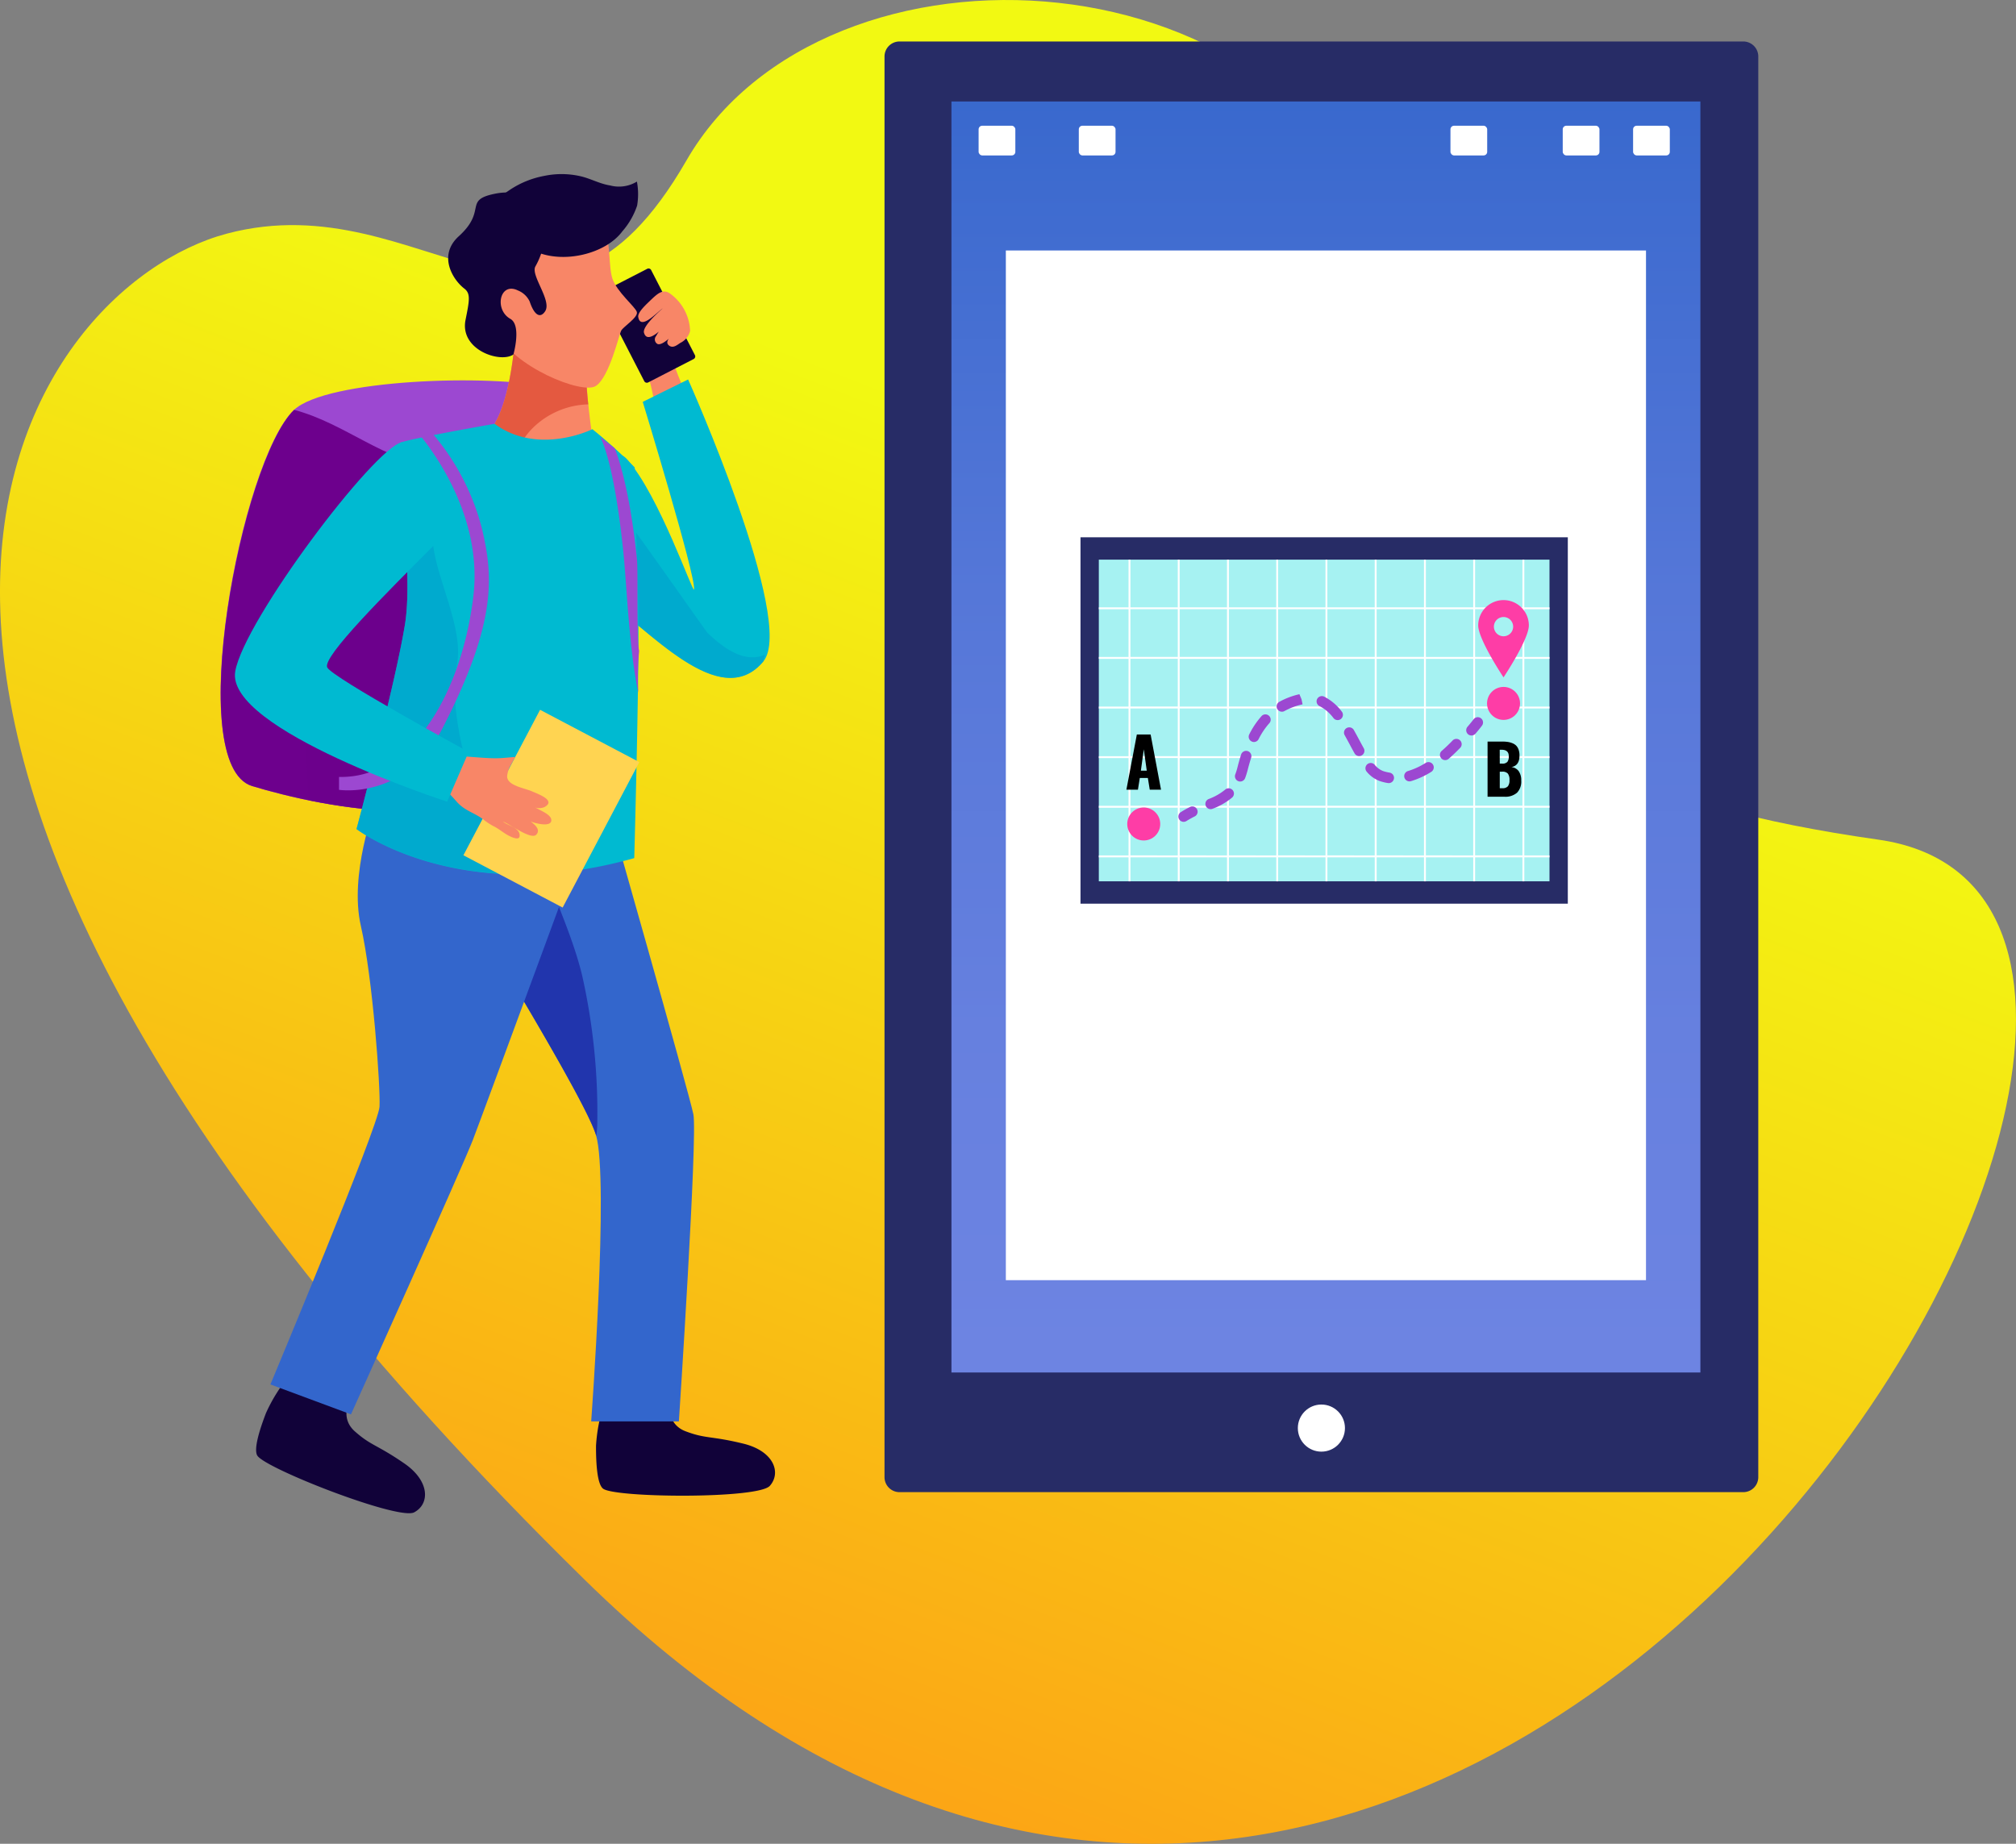 <svg xmlns="http://www.w3.org/2000/svg" xmlns:xlink="http://www.w3.org/1999/xlink" width="264.337" height="241.788" viewBox="0 0 264.337 241.788">
  <rect x="0" y="0" width="264.337" height="241.788" fill="#808080" stroke="none"/>
  <defs>
    <linearGradient id="linear-gradient" x1="0.157" y1="0.825" x2="0.349" y2="0.145" gradientUnits="objectBoundingBox">
      <stop offset="0" stop-color="#ff8b16"/>
      <stop offset="1" stop-color="#f2f912"/>
    </linearGradient>
    <linearGradient id="linear-gradient-2" x1="0.5" y1="-0.081" x2="0.5" y2="0.987" gradientUnits="objectBoundingBox">
      <stop offset="0" stop-color="#36c"/>
      <stop offset="0.059" stop-color="#3868cd"/>
      <stop offset="0.436" stop-color="#5577d8"/>
      <stop offset="0.762" stop-color="#6680df"/>
      <stop offset="1" stop-color="#6d84e2"/>
    </linearGradient>
  </defs>
  <g id="illustration_proses" transform="translate(-274.858 -245.237)">
    <path id="Path_10542" data-name="Path 10542" d="M304.6,275.876c26.133-6.933,42.134,21.867,60.267-9.6s81.066-28.267,92.8,13.867-.533,66.133,63.467,75.2-53.867,210.667-169.6,97.067S278.469,282.809,304.6,275.876Z" fill="url(#linear-gradient)"/>
    <g id="Group_1664" data-name="Group 1664" transform="translate(390.835 250.676)">
      <g id="Group_1650" data-name="Group 1650">
        <path id="Rectangle_499" data-name="Rectangle 499" d="M1.969,0H112.6a1.968,1.968,0,0,1,1.968,1.968v186.3a1.969,1.969,0,0,1-1.969,1.969H1.969A1.969,1.969,0,0,1,0,188.27V1.969A1.969,1.969,0,0,1,1.969,0Z" fill="#272c66"/>
        <rect id="Rectangle_500" data-name="Rectangle 500" width="98.2" height="166.675" transform="translate(8.777 7.869)" fill="url(#linear-gradient-2)"/>
        <rect id="Rectangle_501" data-name="Rectangle 501" width="83.936" height="135.03" transform="translate(15.909 27.408)" fill="#fff"/>
        <circle id="Ellipse_23" data-name="Ellipse 23" cx="3.089" cy="3.089" r="3.089" transform="translate(54.195 178.746)" fill="#fff"/>
      </g>
      <g id="Group_1663" data-name="Group 1663" transform="translate(25.697 65.019)">
        <rect id="Rectangle_510" data-name="Rectangle 510" width="63.897" height="48.046" fill="#272c66"/>
        <rect id="Rectangle_511" data-name="Rectangle 511" width="59.092" height="42.181" transform="translate(2.403 2.932)" fill="#a6f2f2"/>
        <g id="Group_1658" data-name="Group 1658" transform="translate(2.403 2.93)">
          <path id="Path_10504" data-name="Path 10504" d="M410.546,272.894v-.249h-3.3v-6.258H407v6.258h-6.21v-6.258h-.246v6.258h-6.208v-6.258h-.246v6.258h-6.21v-6.258h-.249v6.258h-6.21v-6.258h-.246v6.258h-6.21v-6.258h-.246v6.258h-6.21v-6.258h-.246v6.258h-6.21v-6.258h-.246v6.258H355.6v-6.258h-.249v6.258h-3.894v.249h3.894v6.258h-3.894v.249h3.894v6.258h-3.894v.249h3.894v6.256h-3.894v.249h3.894v6.258h-3.894v.249h3.894v6.258h-3.894v.249h3.894v3.145h.249v-3.145h6.21v3.145h.246v-3.145h6.21v3.145h.246v-3.145h6.21v3.145h.246v-3.145h6.21v3.145h.246v-3.145h6.21v3.145h.249v-3.145h6.21v3.145h.246v-3.145h6.208v3.145h.246v-3.145H407v3.145h.246v-3.145h3.3v-.249h-3.3V298.92h3.3v-.249h-3.3v-6.258h3.3v-.249h-3.3v-6.256h3.3v-.249h-3.3V279.4h3.3v-.249h-3.3v-6.258Zm-10,0v6.258h-6.208v-6.258Zm0,12.765h-6.208V279.4h6.208Zm0,6.5h-6.208v-6.256h6.208Zm0,6.507h-6.208v-6.258h6.208Zm-38.492-6.258h6.21v6.258h-6.21Zm0-6.5h6.21v6.256h-6.21Zm0-6.507h6.21v6.258h-6.21Zm32.038,6.258h-6.21V279.4h6.21Zm0,6.5h-6.21v-6.256h6.21Zm-25.582-6.256h6.21v6.256h-6.21Zm6.456,0h6.21v6.256h-6.21Zm6.456,0h6.21v6.256h-6.21Zm6.21-.249h-6.21V279.4h6.21Zm-6.456,0h-6.21V279.4h6.21Zm-6.456,0h-6.21V279.4h6.21Zm-6.21,6.753h6.21v6.258h-6.21Zm6.456,0h6.21v6.258h-6.21Zm6.456,0h6.21v6.258h-6.21Zm6.459,0h6.21v6.258h-6.21Zm6.21-19.519v6.258h-6.21v-6.258Zm-6.459,0v6.258h-6.21v-6.258Zm-6.456,0v6.258h-6.21v-6.258Zm-6.456,0v6.258h-6.21v-6.258Zm-6.456,0v6.258h-6.21v-6.258Zm-12.666,0h6.21v6.258H355.6Zm0,6.507h6.21v6.258H355.6Zm0,6.507h6.21v6.256H355.6Zm0,6.5h6.21v6.258H355.6Zm0,12.765V298.92h6.21v6.258Zm6.456,0V298.92h6.21v6.258Zm6.456,0V298.92h6.21v6.258Zm6.456,0V298.92h6.21v6.258Zm6.456,0V298.92h6.21v6.258Zm6.459,0V298.92h6.21v6.258Zm6.456,0V298.92h6.208v6.258Zm12.664,0h-6.21V298.92H407Zm0-6.507h-6.21v-6.258H407Zm0-6.507h-6.21v-6.256H407Zm0-6.5h-6.21V279.4H407Zm0-6.507h-6.21v-6.258H407Z" transform="translate(-351.455 -266.387)" fill="#fff"/>
        </g>
        <g id="Group_1659" data-name="Group 1659" transform="translate(12.815 20.579)">
          <path id="Path_10505" data-name="Path 10505" d="M357.31,279.859a11.8,11.8,0,0,0-1.222.684.691.691,0,0,0,.739,1.167,12.436,12.436,0,0,1,1.089-.609.691.691,0,1,0-.606-1.242Z" transform="translate(-355.766 -265.07)" fill="#9c48d1"/>
          <path id="Path_10506" data-name="Path 10506" d="M364.093,273.694a10.043,10.043,0,0,0-2.628.993.693.693,0,0,0,.336,1.3.676.676,0,0,0,.336-.087,8.783,8.783,0,0,1,2.37-.877l-.14-.679Z" transform="translate(-348.204 -273.694)" fill="#9c48d1"/>
          <path id="Path_10507" data-name="Path 10507" d="M364.267,273.864a.691.691,0,1,0-.6,1.246,5.361,5.361,0,0,1,1.828,1.572.692.692,0,0,0,.541.261.681.681,0,0,0,.43-.15.691.691,0,0,0,.111-.971A6.713,6.713,0,0,0,364.267,273.864Z" transform="translate(-345.134 -273.548)" fill="#9c48d1"/>
          <path id="Path_10508" data-name="Path 10508" d="M359.841,278.975a7.478,7.478,0,0,1-2.174,1.239.69.69,0,0,0,.266,1.328.682.682,0,0,0,.263-.053,8.638,8.638,0,0,0,2.565-1.483.691.691,0,0,0-.92-1.031Z" transform="translate(-353.679 -266.47)" fill="#9c48d1"/>
          <path id="Path_10509" data-name="Path 10509" d="M360.522,276.8a.7.7,0,0,0-.87.447q-.257.812-.473,1.669a8.633,8.633,0,0,1-.29.937.692.692,0,0,0,.4.891.732.732,0,0,0,.244.044.691.691,0,0,0,.647-.449,10.655,10.655,0,0,0,.338-1.082q.207-.819.452-1.587A.692.692,0,0,0,360.522,276.8Z" transform="translate(-351.408 -269.34)" fill="#9c48d1"/>
          <path id="Path_10510" data-name="Path 10510" d="M361.3,275a10.906,10.906,0,0,0-1.633,2.42.687.687,0,0,0,.3.928.657.657,0,0,0,.314.077.687.687,0,0,0,.613-.379,9.568,9.568,0,0,1,1.43-2.116A.693.693,0,0,0,361.3,275Z" transform="translate(-350.352 -272.159)" fill="#9c48d1"/>
          <path id="Path_10511" data-name="Path 10511" d="M366.773,277.155c-.237-.44-.476-.884-.725-1.326a.691.691,0,0,0-1.2.681c.242.432.478.87.71,1.3.2.379.4.751.606,1.114a.685.685,0,0,0,.6.353.676.676,0,0,0,.336-.087.69.69,0,0,0,.266-.942C367.172,277.9,366.974,277.529,366.773,277.155Z" transform="translate(-343.041 -271.167)" fill="#9c48d1"/>
          <path id="Path_10512" data-name="Path 10512" d="M370.85,277.482a9.585,9.585,0,0,1-2.321,1.07.692.692,0,0,0,.2,1.355.677.677,0,0,0,.193-.027,11.029,11.029,0,0,0,2.659-1.22.692.692,0,0,0-.727-1.179Z" transform="translate(-338.405 -268.477)" fill="#9c48d1"/>
          <path id="Path_10513" data-name="Path 10513" d="M371.633,276.329c-.413.432-.894.9-1.425,1.36a.689.689,0,0,0-.063.976.681.681,0,0,0,.519.237.689.689,0,0,0,.454-.169c.563-.493,1.072-.988,1.512-1.442a.693.693,0,0,0-1-.961Z" transform="translate(-335.658 -270.261)" fill="#9c48d1"/>
          <path id="Path_10514" data-name="Path 10514" d="M369.091,278.692a5.182,5.182,0,0,1-.865-.212,2.71,2.71,0,0,1-1.089-.819.691.691,0,1,0-1.034.918,4.038,4.038,0,0,0,1.671,1.208,6.548,6.548,0,0,0,1.1.273.809.809,0,0,0,.109.007.691.691,0,0,0,.106-1.374Z" transform="translate(-341.381 -268.41)" fill="#9c48d1"/>
          <path id="Path_10515" data-name="Path 10515" d="M373.322,275.076a.685.685,0,0,0-.964.15c-.01.01-.295.4-.792.973a.692.692,0,0,0,.072.976.68.68,0,0,0,.452.167.689.689,0,0,0,.524-.239c.548-.635.857-1.06.857-1.06A.689.689,0,0,0,373.322,275.076Z" transform="translate(-333.639 -271.929)" fill="#9c48d1"/>
        </g>
        <circle id="Ellipse_26" data-name="Ellipse 26" cx="2.163" cy="2.163" r="2.163" transform="translate(6.129 35.433)" fill="#fe3da6"/>
        <g id="Group_1660" data-name="Group 1660" transform="translate(6.018 25.862)">
          <path id="Path_10516" data-name="Path 10516" d="M352.952,283.115l1.37-7.234h1.807l1.362,7.234h-1.476l-.249-1.536H354.71l-.244,1.536Zm1.9-2.493h.771l-.389-2.8Z" transform="translate(-352.952 -275.881)"/>
        </g>
        <g id="Group_1661" data-name="Group 1661" transform="translate(53.375 26.789)">
          <path id="Path_10517" data-name="Path 10517" d="M372.558,283.5v-7.237h1.884a5.35,5.35,0,0,1,.722.043,2.59,2.59,0,0,1,.628.164,1.521,1.521,0,0,1,.517.324,1.439,1.439,0,0,1,.324.553,2.23,2.23,0,0,1,.109.751v.06c-.012.841-.365,1.329-1.06,1.452a1.348,1.348,0,0,1,.952.527,2.028,2.028,0,0,1,.336,1.215v.048a2.075,2.075,0,0,1-.553,1.575,2.32,2.32,0,0,1-1.633.524Zm1.6-4.343h.3a.87.87,0,0,0,.7-.232,1.176,1.176,0,0,0,.184-.729c0-.572-.312-.858-.94-.858h-.251Zm0,3.225h.336a.9.9,0,0,0,.729-.254,1.231,1.231,0,0,0,.208-.8,1.353,1.353,0,0,0-.213-.865.941.941,0,0,0-.746-.251h-.314Z" transform="translate(-372.558 -276.265)"/>
        </g>
        <g id="Group_1662" data-name="Group 1662" transform="translate(52.148 8.236)">
          <circle id="Ellipse_27" data-name="Ellipse 27" cx="2.163" cy="2.163" r="2.163" transform="translate(1.158 11.386)" fill="#fe3da6"/>
          <path id="Path_10518" data-name="Path 10518" d="M375.371,268.584a3.322,3.322,0,0,0-3.321,3.321c0,1.833,3.321,6.814,3.321,6.814s3.319-4.981,3.319-6.814A3.32,3.32,0,0,0,375.371,268.584Zm0,4.744a1.262,1.262,0,1,1,1.261-1.261A1.262,1.262,0,0,1,375.371,273.328Z" transform="translate(-372.05 -268.584)" fill="#fe3da6"/>
        </g>
      </g>
      <rect id="Rectangle_512" data-name="Rectangle 512" width="4.816" height="3.894" rx="0.47" transform="translate(12.338 11.05)" fill="#fff"/>
      <rect id="Rectangle_513" data-name="Rectangle 513" width="4.816" height="3.894" rx="0.47" transform="translate(25.476 11.05)" fill="#fff"/>
      <rect id="Rectangle_514" data-name="Rectangle 514" width="4.816" height="3.894" rx="0.47" transform="translate(88.928 11.05)" fill="#fff"/>
      <rect id="Rectangle_515" data-name="Rectangle 515" width="4.816" height="3.894" rx="0.47" transform="translate(74.207 11.05)" fill="#fff"/>
      <rect id="Rectangle_516" data-name="Rectangle 516" width="4.816" height="3.894" rx="0.47" transform="translate(98.153 11.05)" fill="#fff"/>
    </g>
    <g id="Group_1666" data-name="Group 1666" transform="translate(303.78 268.068)">
      <g id="Group_1665" data-name="Group 1665" transform="translate(55.449 19.566)">
        <path id="Path_10519" data-name="Path 10519" d="M328.236,276.808c.964-.44,1.942-.84,2.925-1.232.331-.225.674-.435,1.007-.657a39.883,39.883,0,0,1-2.031-5.488.9.9,0,0,1-.9.756c-.836.051-.551-1.362-.481-1.754a5.73,5.73,0,0,0-.229-2.036c0-.65-.937-.587-1.278.473a12.255,12.255,0,0,0-.515,3.036,11.117,11.117,0,0,0,.51,2.568A31.473,31.473,0,0,1,328.236,276.808Z" transform="translate(-326.736 -265.977)" fill="#f88667"/>
      </g>
      <path id="Path_10520" data-name="Path 10520" d="M332.086,271.963l5.949-2.937S352.236,300.8,347.9,306c-5.708,6.84-15.111-4.369-21.4-8.681-1.193-.816-5.295-8.563-2.848-12.162,0,0,3.826-8.483,6.34-5.708,4.237,4.681,8.729,17.833,8.824,17.108C339.052,294.784,332.086,271.963,332.086,271.963Z" transform="translate(-276.732 -242.095)" fill="#00bad1"/>
      <path id="Path_10521" data-name="Path 10521" d="M326.4,289.565c6.208,4.824,14.608,13.857,19.874,7.551h0a7.123,7.123,0,0,0,.181-.889c-2.575,1.184-5.394-.819-7.507-2.86-.266-.256-9.309-13.273-12.978-18.065a16.391,16.391,0,0,1-.244,2.234,13.482,13.482,0,0,1-1.684,4.594C325.306,283.647,325.97,286.705,326.4,289.565Z" transform="translate(-275.103 -233.212)" fill="#00a1cc" opacity="0.65" style="mix-blend-mode: multiply;isolation: isolate"/>
      <path id="Rectangle_517" data-name="Rectangle 517" d="M.383,0H7.088A.381.381,0,0,1,7.47.381V12.922a.383.383,0,0,1-.383.383H.383A.383.383,0,0,1,0,12.922V.383A.383.383,0,0,1,.383,0Z" transform="translate(49.64 15.664) rotate(-27.232)" fill="#110239"/>
      <path id="Path_10522" data-name="Path 10522" d="M333.258,269.419a6.3,6.3,0,0,0-2.65-4.913c-.971-.674-1.7.087-2.782,1.126-.72.688-1.362,1.374-1.377,1.889.254,1.959,2.5-.6,3.227-1.063,0,0-2.7,2.271-2.466,3.186.473,1.713,2.664-.877,3.333-1.377a4.486,4.486,0,0,0-1.737,1.816.681.681,0,0,0,.147,1.029c.691.408,2.58-1.715,2.58-1.715-.341.382-1.85,1.343-1.019,1.952.553.406,1.118-.164,1.488-.372A2.407,2.407,0,0,0,333.258,269.419Z" transform="translate(-271.694 -248.853)" fill="#f88667"/>
      <path id="Path_10523" data-name="Path 10523" d="M350.188,277s4.828-5.116-3.036-6.966-29.536-1.089-33.75,2.927c-6.947,6.616-14.512,46.571-5.49,49.315s32.777,7.92,37.272-5.746S353.485,283.06,350.188,277Z" transform="translate(-303.78 -242.028)" fill="#9c48d1"/>
      <path id="Path_10524" data-name="Path 10524" d="M350.223,274.6c-5.5,2.78-11.954,4.437-17.939,3.676-7.138-.908-12.154-5.816-18.874-7.6l-.019.017c-6.865,6.7-14.512,46.571-5.49,49.315s32.777,7.92,37.272-5.746,8.3-33.468,5-39.53Z" transform="translate(-303.769 -239.761)" fill="#6d008d"/>
      <path id="Path_10525" data-name="Path 10525" d="M343.614,272.432l.046-.133c-5.5,2.78-11.954,4.437-17.939,3.676a19.974,19.974,0,0,1-3.906-.937c-8.971,11.526-13.273,22.92-13.391,38.125-.015,1.884.213,4.128.3,6.406,10.828,2.227,26.338,3.174,29.883-7.606C343.1,298.3,346.911,278.495,343.614,272.432Z" transform="translate(-297.207 -237.462)" fill="#6d008d" opacity="0.5" style="mix-blend-mode: multiply;isolation: isolate"/>
      <path id="Path_10526" data-name="Path 10526" d="M325.248,324.823a21.339,21.339,0,0,0-1.087,5.575c-.012,2.43.164,5.014.911,5.626,1.49,1.22,20.342,1.379,21.879-.362s.512-4.563-3.483-5.536c-4.28-1.043-4.879-.6-7.572-1.621s-2.043-4.053-2.043-4.053Z" transform="translate(-274.932 -163.646)" fill="#110239"/>
      <path id="Path_10527" data-name="Path 10527" d="M310.012,323.139a21.37,21.37,0,0,0-3,4.821c-.874,2.266-1.63,4.744-1.152,5.58.957,1.671,18.517,8.538,20.572,7.456s2.1-4.077-1.283-6.411c-3.628-2.5-4.345-2.3-6.5-4.215s-.464-4.514-.464-4.514Z" transform="translate(-301.052 -165.503)" fill="#110239"/>
      <path id="Path_10528" data-name="Path 10528" d="M339.448,291.429l-25.405,2.824s22.719,36.32,24.437,42.154-.633,37.543-.633,37.543h11.5s2.469-37.449,1.9-40.272S339.448,291.429,339.448,291.429Z" transform="translate(-289.253 -210.386)" fill="#36c"/>
      <path id="Path_10529" data-name="Path 10529" d="M338.516,335.867c.056-.546.128-1.089.13-1.64a82.015,82.015,0,0,0-2-19.512c-1.773-7.275-6.157-15.1-7.782-22.8l-14.826,1.647s22.719,36.32,24.437,42.154C338.494,335.761,338.5,335.821,338.516,335.867Z" transform="translate(-289.253 -209.696)" fill="#2135ad"/>
      <path id="Path_10530" data-name="Path 10530" d="M349.177,292.209h-29s-3.386,8.891-1.833,15.664,2.587,21.171,2.447,23.712S306.485,368,306.485,368l10.563,3.925s14.56-32.294,15.973-35.963S349.177,292.209,349.177,292.209Z" transform="translate(-299.951 -209.282)" fill="#36c"/>
      <path id="Path_10531" data-name="Path 10531" d="M331.188,268.182a25.743,25.743,0,0,1-7-.553,10.494,10.494,0,0,1-2.379-.836c-.246,2.913-1.065,9.715-3.478,12.273,0,0,.328,3.435,6.35,4.283s7.266-3.623,7.266-3.623S330.782,272.476,331.188,268.182Z" transform="translate(-283.188 -245.256)" fill="#f88667"/>
      <path id="Path_10532" data-name="Path 10532" d="M318.345,279.177q.018.091.065.246l.01.031a3.567,3.567,0,0,0,.142.377l.01.017a3.981,3.981,0,0,0,.254.466l.043.068a4.984,4.984,0,0,0,.976,1.087l.072.063a6.681,6.681,0,0,0,.763.529c.039.022.08.041.116.063a8.112,8.112,0,0,0,1.014.493,8.564,8.564,0,0,1,2.309-4.063,10.74,10.74,0,0,1,7.282-3.1,41.207,41.207,0,0,1-.215-7.268,25.743,25.743,0,0,1-7-.553,10.494,10.494,0,0,1-2.379-.836c-.246,2.913-1.065,9.715-3.478,12.273l.012.075Z" transform="translate(-283.188 -245.256)" fill="#e45940"/>
      <path id="Path_10533" data-name="Path 10533" d="M321.381,260.838s10.089-2.483,11.565,0,1.007,6.365,1.589,8.111,2.969,3.667,3.2,4.365-1.746,1.92-2.039,2.444-1.551,6.111-3.336,7.275-10.9-2.56-13-7.041S318.646,262.159,321.381,260.838Z" transform="translate(-283.159 -255.247)" fill="#f88667"/>
      <path id="Path_10534" data-name="Path 10534" d="M342.089,272.141s-7.082,3.519-12.831-.708c0,0-10.947,1.913-12.29,2.459-1.114.452,1.812,16.036.541,23.869s-6.35,26.818-6.35,26.818,13.408,10.3,36.415,3.809c0,0,.749-26.618.5-34.014-.36-10.821-.435-17.219-.435-17.219A66.421,66.421,0,0,0,342.089,272.141Z" transform="translate(-293.334 -238.688)" fill="#00bad1"/>
      <path id="Path_10535" data-name="Path 10535" d="M325.338,312.388c-1-4.116-1.7-8.133-.983-12.386.783-4.609-2.522-10.683-3.14-15.372-.662-5.017-1.176-8.423-4.473-11.2.225,4.729,1.754,15.43.768,21.5-1.268,7.833-6.35,26.818-6.35,26.818s8.514,6.5,23.577,5.891C328.8,324.052,327,319.214,325.338,312.388Z" transform="translate(-293.334 -235.859)" fill="#00a1cc" opacity="0.65" style="mix-blend-mode: multiply;isolation: isolate"/>
      <path id="Path_10536" data-name="Path 10536" d="M328.854,263.481a9.883,9.883,0,0,1-1.285,5.094c-.65,1.164,2.179,4.466,1.285,5.867-.6.932-1.391.652-2.036-1.273a2.882,2.882,0,0,0-1.546-1.449c-2.386-1.164-3.126,2.522-.99,3.725,1.5.841.408,4.671.408,4.671-1.7,1.188-7.058-.585-6.283-4.519.5-2.5.708-3.459-.15-4.113-1.548-1.186-3.488-4.367-.737-6.865,3.792-3.442.536-4.739,4.78-5.587S329.892,260.9,328.854,263.481Z" transform="translate(-286.291 -256.465)" fill="#110239"/>
      <path id="Path_10537" data-name="Path 10537" d="M318.367,262.431c.278-.9,1.985-2.007,2.833-2.58a12.089,12.089,0,0,1,4.382-1.742,11.1,11.1,0,0,1,4.792.058c1.348.321,2.461.981,3.848,1.2a4.5,4.5,0,0,0,3.5-.512,8.891,8.891,0,0,1,.027,3.155,9.876,9.876,0,0,1-1.947,3.382c-2.157,2.92-7.727,4.336-11.526,2.568-1.836-.855-3.485-1.6-4.328-3.268A9.824,9.824,0,0,0,318.367,262.431Z" transform="translate(-283.133 -257.876)" fill="#110239"/>
      <path id="Path_10538" data-name="Path 10538" d="M319.97,271.928s9.3,9.828,7.862,22.048-7.77,23.985-17.623,23.765v1.691s8.712,1.355,13.5-7.942c7.278-14.111,6.681-20.113,5.283-26.142a30.965,30.965,0,0,0-7.683-13.915Z" transform="translate(-294.68 -238.688)" fill="#9c48d1"/>
      <path id="Path_10539" data-name="Path 10539" d="M329.494,300.209c-.353-1.456-.118-10.4-.28-11.99-1.075-10.5-2.935-14.6-2.935-14.6l-1.894-1.476s1.792,2.9,3.041,15.106c.464,4.526.739,12.606,1.959,18.446A36.771,36.771,0,0,1,329.494,300.209Z" transform="translate(-274.615 -237.685)" fill="#9c48d1"/>
      <rect id="Rectangle_518" data-name="Rectangle 518" width="21.56" height="14.707" transform="translate(31.841 89.325) rotate(-62.213)" fill="#ffd451"/>
      <path id="Path_10540" data-name="Path 10540" d="M328.86,296.405c-.113-.065-.229-.109-.343-.171a1.766,1.766,0,0,0,1.232-.063c1.534-.862-.807-1.686-1.688-2.072-.952-.418-3.391-.766-3.208-2.07a3.82,3.82,0,0,1,.273-1.024c.268-.464.519-.937.778-1.4-.843.06-1.713.169-2.558.169-2.051,0-4.473-.379-6.464-.3-1.471,1.029.483,2.456-1.435,3.167a36.238,36.238,0,0,1,2.865,2.927c1.031,1.1,2.111,1.307,3.3,2.152a9.18,9.18,0,0,0,1.427.954c.664.316,1.254.841,1.913,1.2.469.254,1.447.705,1.519.14.14-1.125-1.587-1.4-2.164-1.937,1.048.427,3.681,2.43,4.355,1.717.534-.565.012-1.191-.768-1.742l.015.007c.541.232,2.725.824,2.725-.164C330.637,297.224,329.461,296.748,328.86,296.405Z" transform="translate(-287.266 -213.171)" fill="#f88667"/>
      <path id="Path_10541" data-name="Path 10541" d="M335.208,313.092l-2.824,6.524s-29.147-9.456-27.78-17.108c1.2-6.717,18.159-29.229,21.852-30.036,4.966-1.087,6.956,10.746,4.1,13.616-6.014,6.048-14.6,14.558-13.889,15.927S335.208,313.092,335.208,313.092Z" transform="translate(-302.679 -237.317)" fill="#00bad1"/>
    </g>
  </g>
</svg>
